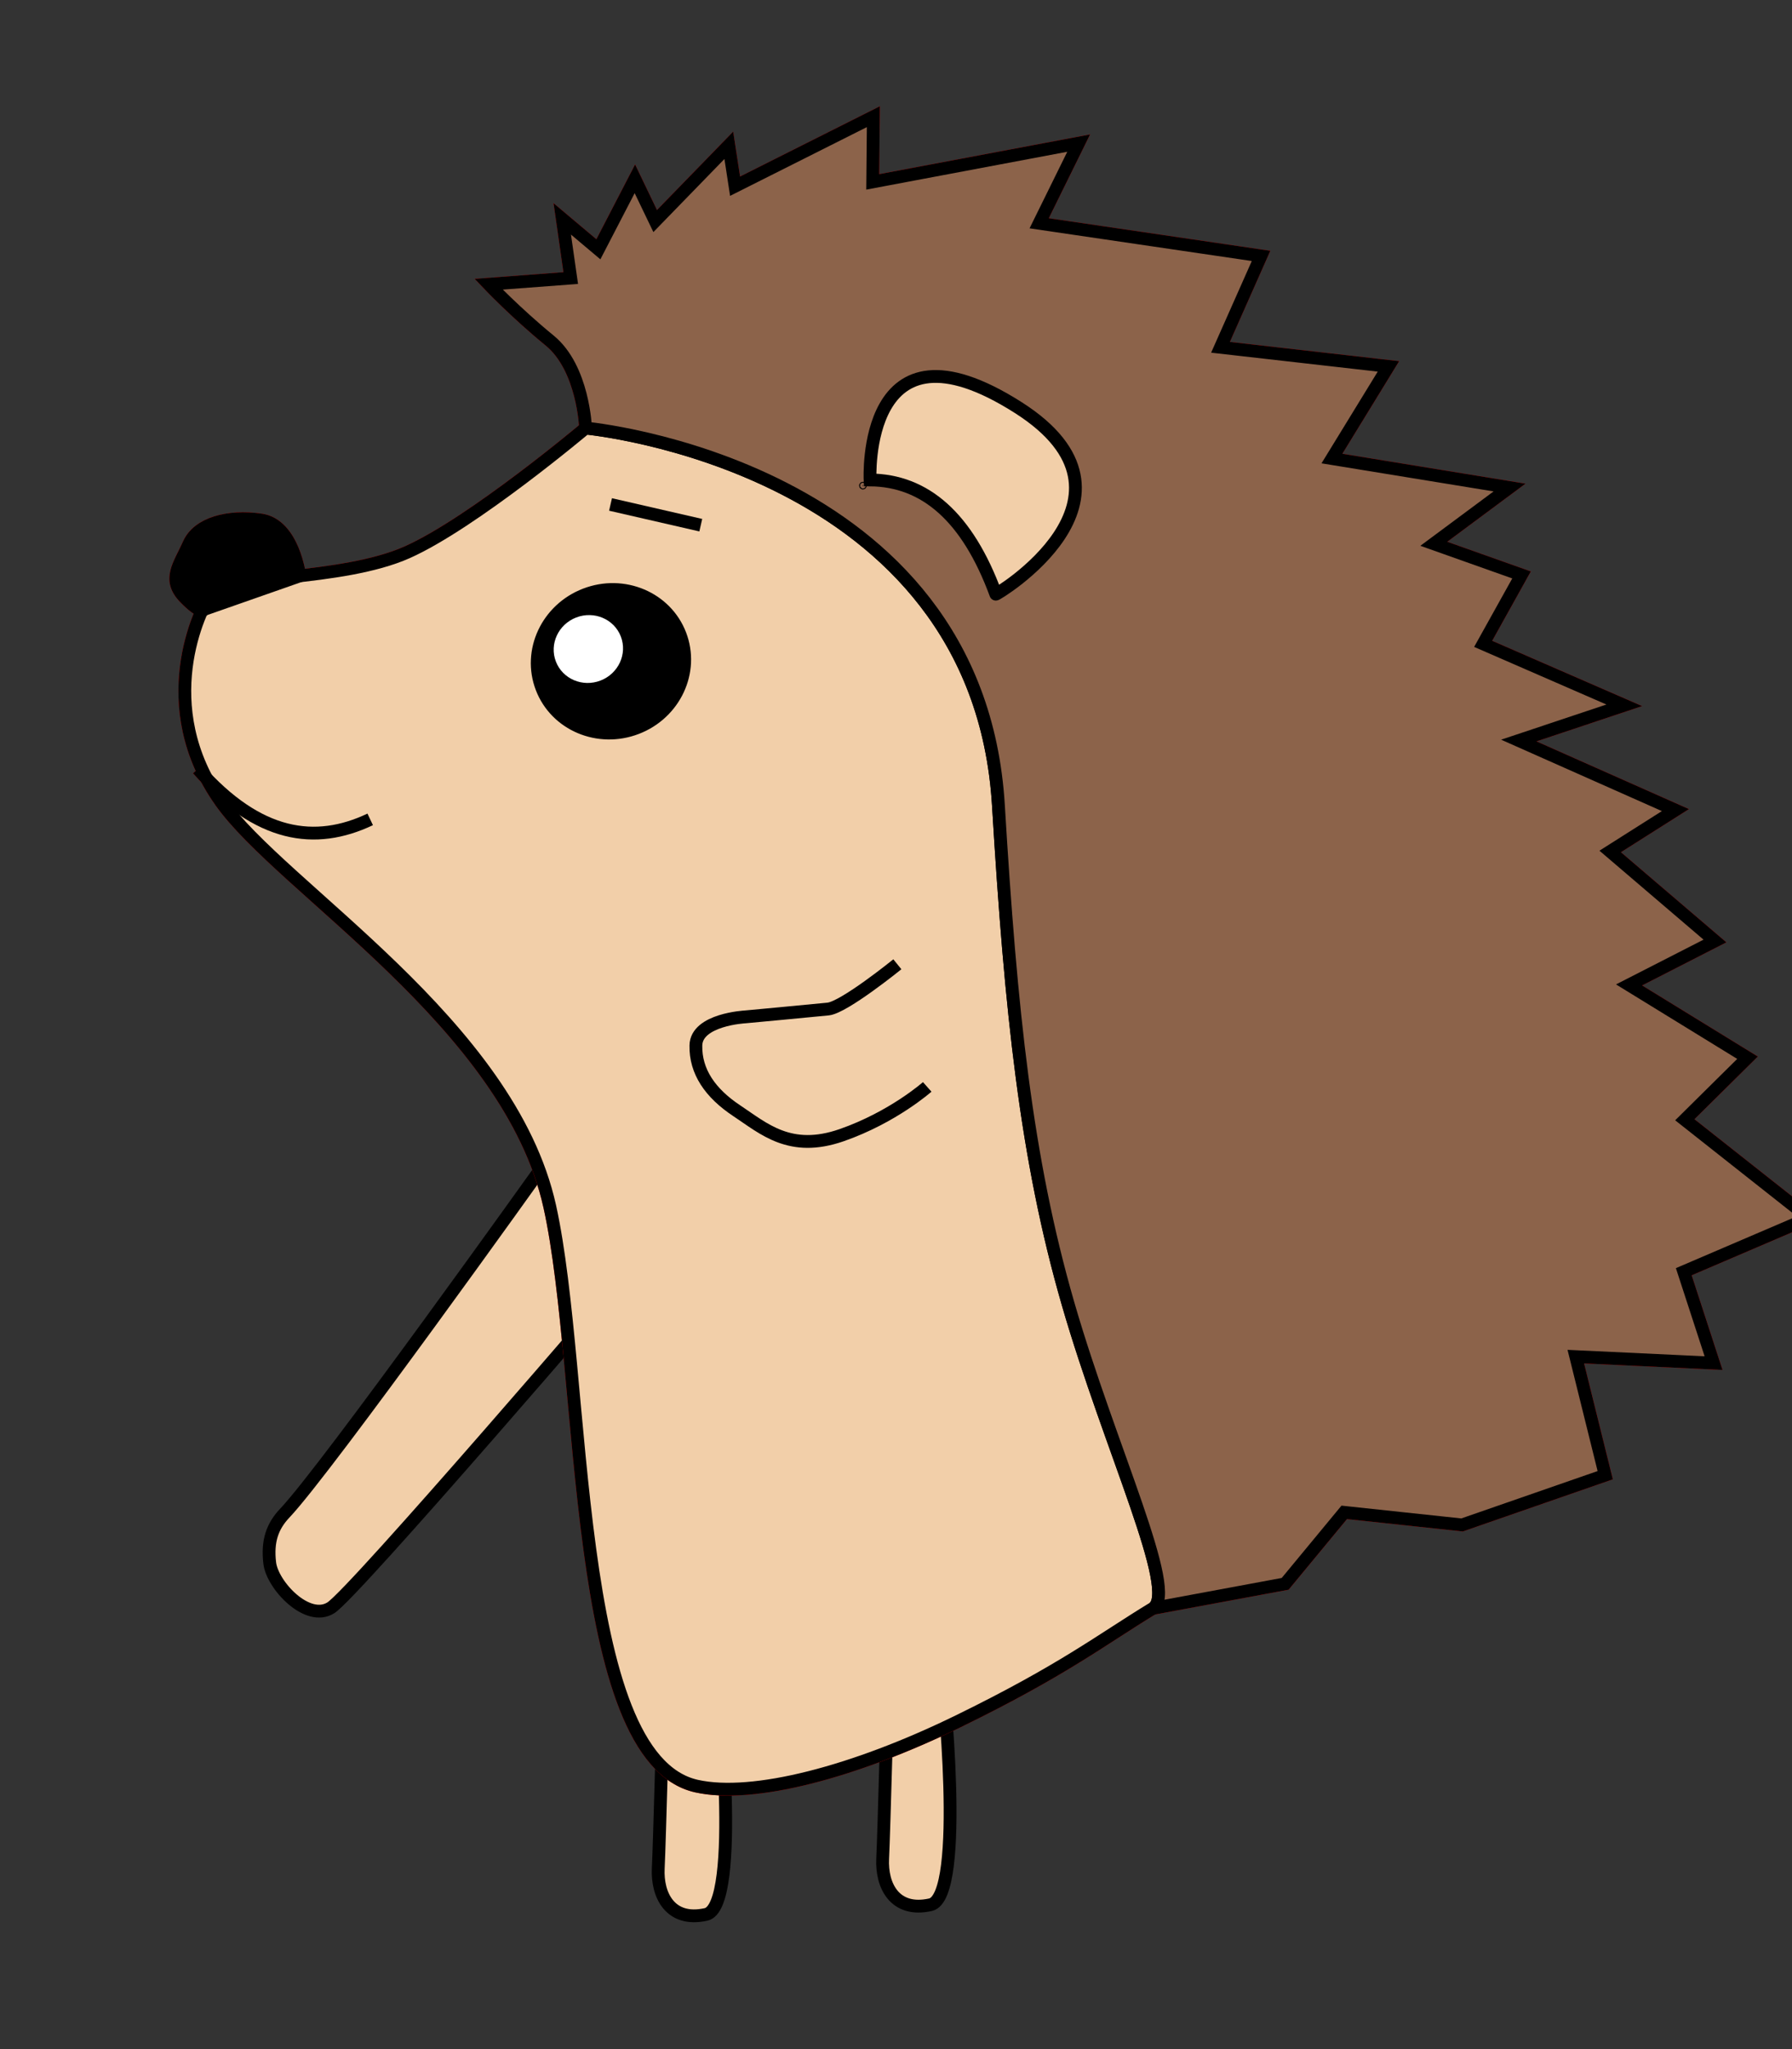 <?xml version="1.0" encoding="UTF-8" standalone="no"?>
<!-- Created with Inkscape (http://www.inkscape.org/) -->

<svg
   width="70mm"
   height="80mm"
   viewBox="0 0 70 80"
   version="1.1"
   id="svg74501"
   inkscape:version="1.1 (c4e8f9e, 2021-05-24)"
   sodipodi:docname="hedgehog_left_down.svg"
   xmlns:inkscape="http://www.inkscape.org/namespaces/inkscape"
   xmlns:sodipodi="http://sodipodi.sourceforge.net/DTD/sodipodi-0.dtd"
   xmlns="http://www.w3.org/2000/svg"
   xmlns:svg="http://www.w3.org/2000/svg">
  <rect x="0" y="0" width="70" height="80" fill="#333333" stroke="none"/>
  <sodipodi:namedview
     id="namedview74503"
     pagecolor="#ffffff"
     bordercolor="#999999"
     borderopacity="1"
     inkscape:pageshadow="0"
     inkscape:pageopacity="0"
     inkscape:pagecheckerboard="0"
     inkscape:document-units="mm"
     showgrid="false"
     inkscape:zoom="1.3416246"
     inkscape:cx="205.34806"
     inkscape:cy="122.23986"
     inkscape:window-width="1920"
     inkscape:window-height="1027"
     inkscape:window-x="0"
     inkscape:window-y="0"
     inkscape:window-maximized="1"
     inkscape:current-layer="layer1" />
  <defs
     id="defs74498" />
  <g
     inkscape:label="Layer 1"
     inkscape:groupmode="layer"
     id="layer1">
    <path
       style="font-variation-settings:normal;vector-effect:none;fill:#f2cfa9;fill-opacity:1;fill-rule:evenodd;stroke:#000000;stroke-width:0.5;stroke-linecap:butt;stroke-linejoin:miter;stroke-miterlimit:4;stroke-dasharray:none;stroke-dashoffset:0;stroke-opacity:1;-inkscape-stroke:none;stop-color:#000000"
       d="m 21.193,45.543 c 0,0 -8.415,11.789 -10.066,13.529 -0.484,0.51 -0.693,1.085 -0.591,1.95 0.101,0.865 1.471,2.326 2.387,1.749 0.916,-0.577 11.577,-13.013 11.577,-13.013"
       id="path3196-6-1-0"
       sodipodi:nodetypes="csssc" />
    <path
       style="font-variation-settings:normal;vector-effect:none;fill:#f2cfa9;fill-opacity:1;fill-rule:evenodd;stroke:#000000;stroke-width:0.5;stroke-linecap:butt;stroke-linejoin:miter;stroke-miterlimit:4;stroke-dasharray:none;stroke-dashoffset:0;stroke-opacity:1;-inkscape-stroke:none;stop-color:#000000"
       d="m 28.031,65.724 c 0,0 0.954,8.705 -0.451,9.018 -1.405,0.312 -1.919,-0.76 -1.867,-1.801 0.052,-1.041 0.208,-6.975 0.208,-6.975"
       id="path3198-0-0-8" />
    <path
       style="font-variation-settings:normal;vector-effect:none;fill:#f2cfa9;fill-opacity:1;fill-rule:evenodd;stroke:#000000;stroke-width:0.5;stroke-linecap:butt;stroke-linejoin:miter;stroke-miterlimit:4;stroke-dasharray:none;stroke-dashoffset:0;stroke-opacity:1;-inkscape-stroke:none;stop-color:#000000"
       d="m 36.797,65.346 c 0,0 0.954,8.705 -0.451,9.018 -1.405,0.312 -1.919,-0.76 -1.867,-1.801 0.052,-1.041 0.208,-6.975 0.208,-6.975"
       id="path3200-4-8-1" />
    <path
       style="fill:none;fill-rule:evenodd;stroke:#ff0000;stroke-width:0.5;stroke-linecap:butt;stroke-linejoin:miter;stroke-miterlimit:4;stroke-dasharray:none;stroke-opacity:1"
       d="m 45.037,62.793 c -2.038,1.241 -3.51,2.408 -7.602,4.407 -4.091,1.998 -8.023,3.018 -10.219,2.534 C 22.278,68.648 22.926,53.673 21.477,47.11 19.898,39.961 11.015,34.686 8.616,31.289 5.984,27.562 7.788,23.789 8.273,23.127 c 0.485,-0.662 5.069,-0.42 7.638,-1.568 2.569,-1.148 6.962,-4.847 6.962,-4.847 0,0 15.325,1.401 16.128,14.732 0.484,8.035 1.078,13.786 2.721,19.459 1.643,5.673 4.333,11.27 3.314,11.89 z"
       id="path1011-5-8-5-3"
       sodipodi:nodetypes="ssssssscsss" />
    <path
       id="path1757-7-8-0-1"
       style="font-variation-settings:normal;vector-effect:none;fill:none;fill-opacity:1;fill-rule:evenodd;stroke:#ff0000;stroke-width:0.5;stroke-linecap:butt;stroke-linejoin:miter;stroke-miterlimit:4;stroke-dasharray:none;stroke-dashoffset:0;stroke-opacity:1;-inkscape-stroke:none;stop-color:#000000"
       d="m 24.8,6.981 0.793,1.649 2.876,-2.957 0.245,1.596 5.401,-2.713 -0.024,2.545 8.045,-1.514 -1.543,3.13 8.667,1.274 -1.584,3.568 6.56,0.745 -2.207,3.598 6.938,1.132 -2.959,2.196 3.427,1.216 -1.499,2.691 5.512,2.399 -4.12,1.375 6.118,2.716 -2.548,1.615 4.093,3.496 -3.355,1.715 4.626,2.842 -2.449,2.422 4.858,3.835 -4.898,2.098 1.163,3.568 -5.381,-0.253 1.149,4.629 -5.592,1.942 -4.603,-0.491 -2.307,2.79 -5.168,0.959 C 46.055,62.173 43.365,56.576 41.722,50.903 40.08,45.229 39.485,39.479 39.001,31.444 38.198,18.113 22.873,16.712 22.873,16.712 c 0,0 -0.083,-2.339 -1.402,-3.416 -1.319,-1.077 -2.385,-2.199 -2.385,-2.199 l 3.208,-0.241 -0.331,-2.311 1.411,1.187 z" />
    <circle
       id="path1912-4-8-6-1"
       style="fill:#000000;stroke:#ff0000;stroke-width:0.265"
       cx="-24.659"
       cy="29.809"
       r="0.017"
       transform="matrix(-0.933,0.359,0.359,0.933,0,0)" />
    <path
       style="font-variation-settings:normal;vector-effect:none;fill:none;fill-opacity:1;fill-rule:evenodd;stroke:#ff0000;stroke-width:0.5;stroke-linecap:butt;stroke-linejoin:miter;stroke-miterlimit:4;stroke-dasharray:none;stroke-dashoffset:0;stroke-opacity:1;-inkscape-stroke:none;stop-color:#000000"
       d="m 33.987,18.737 c 0,0 -0.335,-6.72 5.786,-2.826 5.535,3.521 -0.96,7.386 -0.874,7.285 -1.108,-3.008 -2.764,-4.442 -4.912,-4.459 z"
       id="path1949-1-9-4-0"
       sodipodi:nodetypes="cscc" />
    <path
       style="font-variation-settings:normal;vector-effect:none;fill:none;fill-opacity:1;fill-rule:evenodd;stroke:#ff0000;stroke-width:0.5;stroke-linecap:butt;stroke-linejoin:miter;stroke-miterlimit:4;stroke-dasharray:none;stroke-dashoffset:0;stroke-opacity:1;-inkscape-stroke:none;stop-color:#000000"
       d="m 7.727,30.025 c 2.369,2.675 4.592,2.98 6.734,1.965"
       id="path2146-8-7-6-3"
       sodipodi:nodetypes="cc" />
    <ellipse
       style="color:#000000;font-variation-settings:normal;overflow:visible;vector-effect:none;fill:none;fill-opacity:1;fill-rule:evenodd;stroke:#ff0000;stroke-width:0.5;stroke-linecap:butt;stroke-linejoin:miter;stroke-miterlimit:4;stroke-dasharray:none;stroke-dashoffset:0;stroke-opacity:1;-inkscape-stroke:none;stop-color:#000000"
       id="path2369-5-7-2-4"
       cx="-13.006"
       cy="32.676"
       rx="2.894"
       ry="2.789"
       transform="matrix(-0.933,0.359,0.359,0.933,0,0)" />
    <ellipse
       style="color:#000000;font-variation-settings:normal;overflow:visible;vector-effect:none;fill:none;fill-opacity:1;fill-rule:evenodd;stroke:#ff0000;stroke-width:0.5;stroke-linecap:butt;stroke-linejoin:miter;stroke-miterlimit:4;stroke-dasharray:none;stroke-dashoffset:0;stroke-opacity:1;-inkscape-stroke:none;stop-color:#000000"
       id="path2369-5-3-6-5-0"
       cx="-12.354"
       cy="31.912"
       rx="1.11"
       ry="1.07"
       transform="matrix(-0.933,0.359,0.359,0.933,0,0)" />
    <path
       style="font-variation-settings:normal;vector-effect:none;fill:none;fill-opacity:1;fill-rule:evenodd;stroke:#ff0000;stroke-width:0.5;stroke-linecap:butt;stroke-linejoin:miter;stroke-miterlimit:4;stroke-dasharray:none;stroke-dashoffset:0;stroke-opacity:1;-inkscape-stroke:none;stop-color:#000000"
       d="M 27.374,20.504 23.849,19.695"
       id="path2404-9-4-8-3" />
    <path
       style="font-variation-settings:normal;vector-effect:none;fill:none;fill-opacity:1;fill-rule:evenodd;stroke:#ff0000;stroke-width:0.5;stroke-linecap:butt;stroke-linejoin:miter;stroke-miterlimit:4;stroke-dasharray:none;stroke-dashoffset:0;stroke-opacity:1;-inkscape-stroke:none;stop-color:#000000"
       d="m 35.053,37.647 c 0,0 -2.078,1.683 -2.704,1.747 -0.626,0.064 -3.242,0.307 -3.242,0.307 0,0 -1.905,0.098 -1.924,1.115 -0.02,1.016 1.705,3.095 1.705,3.095 0,0 1.975,1.109 3.985,0.409 2.01,-0.699 3.346,-1.886 3.346,-1.886"
       id="path2482-7-3-6-9" />
    <path
       style="font-variation-settings:normal;vector-effect:none;fill:none;fill-opacity:1;fill-rule:evenodd;stroke:#ff0000;stroke-width:0.5;stroke-linecap:butt;stroke-linejoin:miter;stroke-miterlimit:4;stroke-dasharray:none;stroke-dashoffset:0;stroke-opacity:1;-inkscape-stroke:none;stop-color:#000000"
       d="m 11.707,22.484 c 0,0 -0.246,-1.997 -1.513,-2.182 -1.267,-0.185 -2.455,0.124 -2.815,0.935 -0.36,0.811 -0.855,1.377 -0.172,2.085 0.684,0.708 0.768,0.469 0.768,0.469 z"
       id="path2926-8-0-2-1" />
    <path
       style="fill:#f2cfa9;fill-opacity:1;fill-rule:evenodd;stroke:#000000;stroke-width:0.5;stroke-linecap:butt;stroke-linejoin:miter;stroke-miterlimit:4;stroke-dasharray:none;stroke-opacity:1"
       d="m 45.037,62.793 c -2.038,1.241 -3.51,2.408 -7.602,4.407 -4.091,1.998 -8.023,3.018 -10.219,2.534 C 22.278,68.648 22.926,53.673 21.477,47.11 19.898,39.961 11.015,34.686 8.616,31.289 5.984,27.562 7.788,23.789 8.273,23.127 c 0.485,-0.662 5.069,-0.42 7.638,-1.568 2.569,-1.148 6.962,-4.847 6.962,-4.847 0,0 15.325,1.401 16.128,14.732 0.484,8.035 1.078,13.786 2.721,19.459 1.643,5.673 4.333,11.27 3.314,11.89 z"
       id="path3178-3-8-9"
       sodipodi:nodetypes="ssssssscsss" />
    <path
       id="path3180-0-4-6"
       style="font-variation-settings:normal;vector-effect:none;fill:#8c634a;fill-opacity:1;fill-rule:evenodd;stroke:#000000;stroke-width:0.5;stroke-linecap:butt;stroke-linejoin:miter;stroke-miterlimit:4;stroke-dasharray:none;stroke-dashoffset:0;stroke-opacity:1;-inkscape-stroke:none;stop-color:#000000"
       d="m 24.8,6.981 0.793,1.649 2.876,-2.957 0.245,1.596 5.401,-2.713 -0.024,2.545 8.045,-1.514 -1.543,3.13 8.667,1.274 -1.584,3.568 6.56,0.745 -2.207,3.598 6.938,1.132 -2.959,2.196 3.427,1.216 -1.499,2.691 5.512,2.399 -4.12,1.375 6.118,2.716 -2.548,1.615 4.093,3.496 -3.355,1.715 4.626,2.842 -2.449,2.422 4.858,3.835 -4.898,2.098 1.163,3.568 -5.381,-0.253 1.149,4.629 -5.592,1.942 -4.603,-0.491 -2.307,2.79 -5.168,0.959 C 46.055,62.173 43.365,56.576 41.722,50.903 40.08,45.229 39.485,39.479 39.001,31.444 38.198,18.113 22.873,16.712 22.873,16.712 c 0,0 -0.083,-2.339 -1.402,-3.416 -1.319,-1.077 -2.385,-2.199 -2.385,-2.199 l 3.208,-0.241 -0.331,-2.311 1.411,1.187 z" />
    <circle
       id="circle3182-9-7-9"
       style="fill:#000000;stroke:#000000;stroke-width:0.265"
       cx="-24.659"
       cy="29.809"
       r="0.017"
       transform="matrix(-0.933,0.359,0.359,0.933,0,0)" />
    <path
       style="font-variation-settings:normal;vector-effect:none;fill:#f2cfa9;fill-opacity:1;fill-rule:evenodd;stroke:#000000;stroke-width:0.5;stroke-linecap:butt;stroke-linejoin:miter;stroke-miterlimit:4;stroke-dasharray:none;stroke-dashoffset:0;stroke-opacity:1;-inkscape-stroke:none;stop-color:#000000"
       d="m 33.987,18.737 c 0,0 -0.335,-6.72 5.786,-2.826 5.535,3.521 -0.96,7.386 -0.874,7.285 -1.108,-3.008 -2.764,-4.442 -4.912,-4.459 z"
       id="path3184-2-2-3"
       sodipodi:nodetypes="cscc" />
    <path
       style="font-variation-settings:normal;vector-effect:none;fill:none;fill-opacity:1;fill-rule:evenodd;stroke:#000000;stroke-width:0.5;stroke-linecap:butt;stroke-linejoin:miter;stroke-miterlimit:4;stroke-dasharray:none;stroke-dashoffset:0;stroke-opacity:1;-inkscape-stroke:none;stop-color:#000000"
       d="m 7.727,30.025 c 2.369,2.675 4.592,2.98 6.734,1.965"
       id="path3186-5-4-3"
       sodipodi:nodetypes="cc" />
    <ellipse
       style="color:#000000;font-variation-settings:normal;overflow:visible;vector-effect:none;fill:#000000;fill-opacity:1;fill-rule:evenodd;stroke:#000000;stroke-width:0.5;stroke-linecap:butt;stroke-linejoin:miter;stroke-miterlimit:4;stroke-dasharray:none;stroke-dashoffset:0;stroke-opacity:1;-inkscape-stroke:none;stop-color:#000000"
       id="ellipse3188-4-0-8"
       cx="-13.006"
       cy="32.676"
       rx="2.894"
       ry="2.789"
       transform="matrix(-0.933,0.359,0.359,0.933,0,0)" />
    <ellipse
       style="color:#000000;font-variation-settings:normal;overflow:visible;vector-effect:none;fill:#ffffff;fill-opacity:1;fill-rule:evenodd;stroke:#ffffff;stroke-width:0.5;stroke-linecap:butt;stroke-linejoin:miter;stroke-miterlimit:4;stroke-dasharray:none;stroke-dashoffset:0;stroke-opacity:1;-inkscape-stroke:none;stop-color:#000000"
       id="ellipse3190-0-6-0"
       cx="-12.354"
       cy="31.912"
       rx="1.11"
       ry="1.07"
       transform="matrix(-0.933,0.359,0.359,0.933,0,0)" />
    <path
       style="font-variation-settings:normal;vector-effect:none;fill:none;fill-opacity:1;fill-rule:evenodd;stroke:#000000;stroke-width:0.5;stroke-linecap:butt;stroke-linejoin:miter;stroke-miterlimit:4;stroke-dasharray:none;stroke-dashoffset:0;stroke-opacity:1;-inkscape-stroke:none;stop-color:#000000"
       d="M 27.374,20.504 23.849,19.695"
       id="path3192-5-2-5" />
    <path
       style="font-variation-settings:normal;vector-effect:none;fill:#f2cfa9;fill-opacity:1;fill-rule:evenodd;stroke:#000000;stroke-width:0.5;stroke-linecap:butt;stroke-linejoin:miter;stroke-miterlimit:4;stroke-dasharray:none;stroke-dashoffset:0;stroke-opacity:1;-inkscape-stroke:none;stop-color:#000000"
       d="m 35.053,37.647 c 0,0 -2.078,1.683 -2.704,1.747 -0.626,0.064 -3.242,0.307 -3.242,0.307 0,0 -1.905,0.098 -1.924,1.115 -0.02,1.016 0.554,1.859 1.602,2.553 1.048,0.694 2.078,1.65 4.088,0.951 2.01,-0.699 3.346,-1.886 3.346,-1.886"
       id="path3194-9-9-6"
       sodipodi:nodetypes="cscszsc" />
    <path
       style="font-variation-settings:normal;vector-effect:none;fill:#000000;fill-opacity:1;fill-rule:evenodd;stroke:#000000;stroke-width:0.5;stroke-linecap:butt;stroke-linejoin:miter;stroke-miterlimit:4;stroke-dasharray:none;stroke-dashoffset:0;stroke-opacity:1;-inkscape-stroke:none;stop-color:#000000"
       d="m 11.707,22.484 c 0,0 -0.246,-1.997 -1.513,-2.182 -1.267,-0.185 -2.455,0.124 -2.815,0.935 -0.36,0.811 -0.855,1.377 -0.172,2.085 0.684,0.708 0.768,0.469 0.768,0.469 z"
       id="path3202-4-9-6" />
  </g>
</svg>
